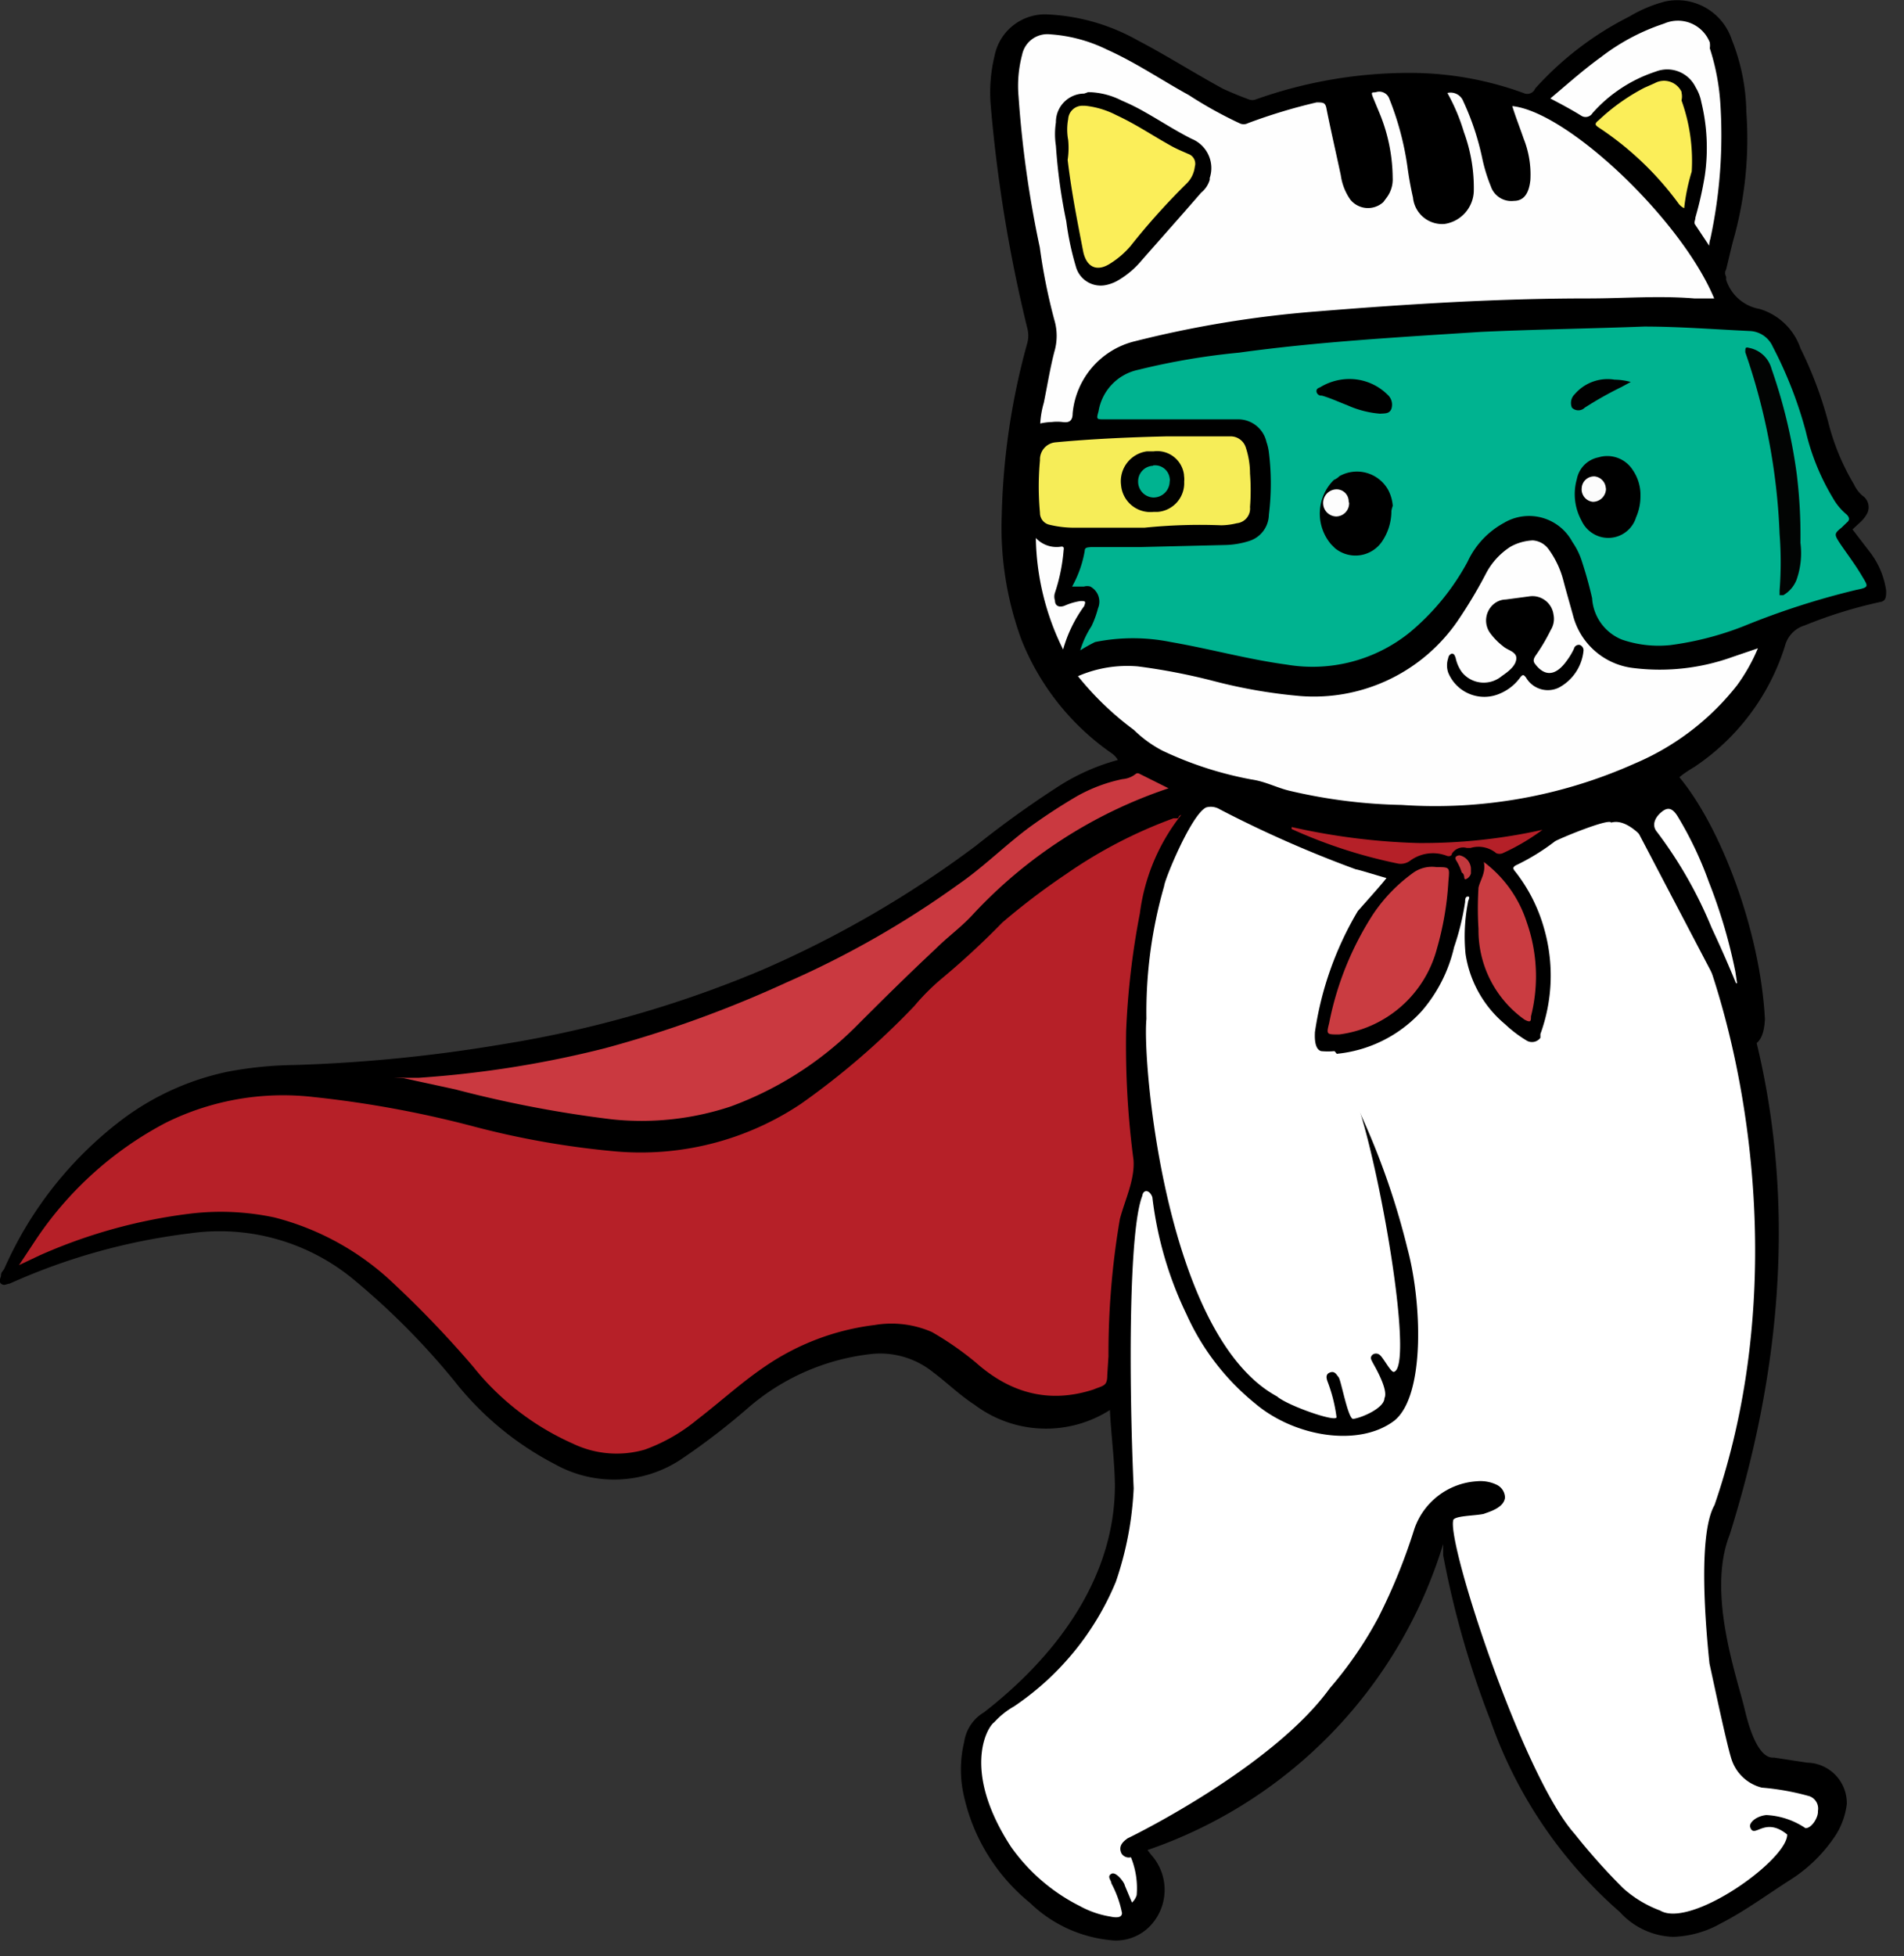 <svg id="Layer_1" data-name="Layer 1" xmlns="http://www.w3.org/2000/svg" viewBox="0 0 222.08 228.06"><rect x="0" y="0" width="222.08" height="228.06" fill="#333333" stroke="none"/><defs><style>.cls-1{fill:#b62028;}.cls-2{fill:#00b390;}.cls-3{fill:#ca3940;}.cls-4{fill:#fefefe;}.cls-5{fill:#fff;}.cls-6{fill:#ca3c41;}.cls-7{fill:#b52028;}.cls-8{fill:#c2383d;}.cls-9{fill:#020403;}.cls-10{fill:#010101;}.cls-11{fill:#fdfdfd;}.cls-12{fill:#fcfcfc;}.cls-13{fill:#f6ed58;}.cls-14{fill:#fbee59;}.cls-15{fill:#010100;}.cls-16{stroke:#000;stroke-linecap:round;stroke-linejoin:round;stroke-width:0.98px;}</style></defs><title>Kitten béo 110x113</title><path d="M129.46,164.38a13.87,13.87,0,0,1-15.8-.62c-1.76-1.14-3.22-2.59-4.82-3.78a9.84,9.84,0,0,0-7-2.15A26.36,26.36,0,0,0,87.41,164a81.07,81.07,0,0,1-8,6.15,14.15,14.15,0,0,1-14.72.53A35.92,35.92,0,0,1,53,161a85.87,85.87,0,0,0-11.58-11.69,24.52,24.52,0,0,0-19.3-5.52,72.35,72.35,0,0,0-21,5.86c-.28,0-.65.31-1,0s0-.68,0-1,.23-.48.37-.72A44.13,44.13,0,0,1,14.4,130.4a31.1,31.1,0,0,1,12.21-5.47,44.5,44.5,0,0,1,7.72-.77,178.43,178.43,0,0,0,24.29-2.42,131.53,131.53,0,0,0,30.09-8.59A123.37,123.37,0,0,0,113.8,98.62a117.84,117.84,0,0,1,9.65-6.94,24.79,24.79,0,0,1,6.94-3.08,2.49,2.49,0,0,0-.71-.77,29.28,29.28,0,0,1-10.52-13.2,37.9,37.9,0,0,1-2.32-14.52,81.88,81.88,0,0,1,3-20.18,3.33,3.33,0,0,0,0-1.6,169,169,0,0,1-4.27-25.9,18,18,0,0,1,.43-5.9,6,6,0,0,1,6.32-4.84,23.58,23.58,0,0,1,10.35,3c3.38,1.76,6.6,3.82,10,5.67,1,.45,1.93.84,3,1.23a1.13,1.13,0,0,0,.81,0A53.41,53.41,0,0,1,164.77,8.5a38.63,38.63,0,0,1,13.13,2.42,1,1,0,0,0,1.16-.6,37.41,37.41,0,0,1,11-8.4A15.91,15.91,0,0,1,194.23.17,6.71,6.71,0,0,1,202,4.64a23.61,23.61,0,0,1,1.69,8.4,43.55,43.55,0,0,1-1.36,14.38c-.38,1.3-.65,2.63-1,4a.8.8,0,0,0,0,.82,2.16,2.16,0,0,1,0,.36,5,5,0,0,0,3.91,3.42A7.21,7.21,0,0,1,210,40.6a45.67,45.67,0,0,1,3.24,8.6,27,27,0,0,0,3,7.26,3.88,3.88,0,0,0,1,1.33,1.61,1.61,0,0,1,.52,2.11h0a3.92,3.92,0,0,1-.8,1l-.89.82,2.1,2.73A9.59,9.59,0,0,1,220,68.87c0,.63,0,1.21-.69,1.31a53.45,53.45,0,0,0-8.81,2.73,3.38,3.38,0,0,0-2.31,2.42,26.47,26.47,0,0,1-10.62,14.12c-3.11,1.83-1.87,2.19-5.19,3.58,12.66,19,21.4,47.64,9.36,85.91-2.7,6.87.92,16.69,1.81,20.55.53,2.2,1.61,5.58,3.37,5.41l3.85.59a4.73,4.73,0,0,1,4.64,4.82v0a8.81,8.81,0,0,1-1.23,3.53,17.62,17.62,0,0,1-5.23,5.23c-2.76,1.75-5.37,3.7-8.25,5.17a12,12,0,0,1-5.56,1.56,8.78,8.78,0,0,1-6.2-2.89,52.69,52.69,0,0,1-15.1-22.35,107.74,107.74,0,0,1-5.51-19.25V180h0a54.5,54.5,0,0,1-34.49,35.68l.46.59a6.09,6.09,0,0,1-.24,8.35,5.51,5.51,0,0,1-4.67,1.55,15.67,15.67,0,0,1-9.26-4.34,22.26,22.26,0,0,1-7.67-12.32,13.7,13.7,0,0,1,0-6.43,4.81,4.81,0,0,1,2.32-3.46c3.74-2.93,15.26-12.39,15.26-26.48C130,170.11,129.59,167.3,129.46,164.38Z"/><path class="cls-1" d="M137.78,95a23.25,23.25,0,0,0-4.83,11.5,91.54,91.54,0,0,0-1.6,13.72,101.33,101.33,0,0,0,.86,15c.17,2.32-1,4.66-1.59,6.9a93.39,93.39,0,0,0-1.33,16l-.14,2.2c0,1.29-.45,1.19-1.61,1.67-5.11,1.66-9.66.47-13.74-3.16a36.28,36.28,0,0,0-5.1-3.54,11.78,11.78,0,0,0-6.68-.82,28.78,28.78,0,0,0-12.8,4.84c-2.75,1.86-5.23,4.14-7.9,6.19A20.51,20.51,0,0,1,75.2,169a11.8,11.8,0,0,1-8.42-.72,30.86,30.86,0,0,1-11.58-8.94,121,121,0,0,0-9.26-9.68A31.46,31.46,0,0,0,32,141.93,30,30,0,0,0,22,141.51a61.72,61.72,0,0,0-17.37,4.84l-2.41,1.14,1.93-2.92a41.28,41.28,0,0,1,15.19-13.68,30.82,30.82,0,0,1,17.21-3,124.46,124.46,0,0,1,18.34,3.34,100.12,100.12,0,0,0,16.9,3,33.62,33.62,0,0,0,21.64-5.55,89.72,89.72,0,0,0,13.2-11.38,25.86,25.86,0,0,1,3.36-3.34,93.5,93.5,0,0,0,6.94-6.43,81.66,81.66,0,0,1,7.48-5.67,54.83,54.83,0,0,1,12.46-6.46h.56A.5.5,0,0,1,137.78,95Z"/><path class="cls-2" d="M126,75.82A10.84,10.84,0,0,1,127.31,73a11.48,11.48,0,0,0,.76-2.08,2,2,0,0,0-.9-2.54h0a1.3,1.3,0,0,0-.73,0h-1.39a13,13,0,0,0,1.47-4.16c0-.44.38-.39.7-.44h5.67l9.94-.24a9.9,9.9,0,0,0,2.9-.48A3.27,3.27,0,0,0,148,60a29.39,29.39,0,0,0,0-7.26,5.59,5.59,0,0,0-.28-1.21,3.38,3.38,0,0,0-3.45-2.64H128.87c-1,0-1,0-.74-.94a5.93,5.93,0,0,1,4.64-4.84,81,81,0,0,1,11.76-2c9.26-1.28,18.83-1.81,28.23-2.42,6.34-.29,12.67-.38,19-.62,4.13,0,8.23.33,12.35.52a3.06,3.06,0,0,1,2.66,1.82,48.19,48.19,0,0,1,3.86,9.9,26.94,26.94,0,0,0,3.17,7.77A6.84,6.84,0,0,0,215.41,60c.32.34.36.64,0,.92l-.6.58c-.84.68-.89.78-.28,1.72s1.75,2.42,2.57,3.8,1,1.43-.63,1.76A90.62,90.62,0,0,0,203.38,73a36.11,36.11,0,0,1-8.58,2.21,13.19,13.19,0,0,1-5.61-.64,5.57,5.57,0,0,1-3.49-4.84c-.32-1.4-.7-2.78-1.14-4.13a8.45,8.45,0,0,0-1.16-2.42,5.73,5.73,0,0,0-8-2.21,9.87,9.87,0,0,0-4.22,4.51,28,28,0,0,1-6.75,8.25,18.05,18.05,0,0,1-14.36,3.75c-4.63-.63-8.82-1.82-13.51-2.63a22.25,22.25,0,0,0-8.83,0A17.9,17.9,0,0,0,126,75.82Z"/><path class="cls-3" d="M45.94,125.65h2.89a121.93,121.93,0,0,0,21.71-3.44,135,135,0,0,0,21.23-7.69,109.49,109.49,0,0,0,20-11.41c2.9-2,5.38-4.48,8.17-6.57a67.13,67.13,0,0,1,5.66-3.71,18.33,18.33,0,0,1,5.33-2,2.81,2.81,0,0,0,1.57-.63.39.39,0,0,1,.39,0l3.41,1.7h0a54.88,54.88,0,0,0-23,14.9c-1.34,1.41-2.76,2.42-4.15,3.8-3.21,3-6.25,6-9.39,9.15A40.29,40.29,0,0,1,85.21,129a33,33,0,0,1-13.78,1.5A136.54,136.54,0,0,1,53.1,127l-6-1.3Z"/><path class="cls-4" d="M121.33,49.37a11.05,11.05,0,0,1,.42-2.42c.41-2,.71-3.92,1.22-5.91a6.54,6.54,0,0,0,0-3.77,66.9,66.9,0,0,1-1.69-8.43,125.8,125.8,0,0,1-2.48-17.62,14.12,14.12,0,0,1,.42-4.84A3,3,0,0,1,122.46,4a17.66,17.66,0,0,1,6.63,1.77c3.36,1.5,6.37,3.56,9.58,5.32a48.43,48.43,0,0,0,5.89,3.27,1.08,1.08,0,0,0,1,0,64.93,64.93,0,0,1,8-2.42c.81,0,1.05,0,1.18.83.51,2.54,1.11,5.13,1.65,7.67a6.52,6.52,0,0,0,1.11,2.83,2.65,2.65,0,0,0,3.85.29h0l.43-.58a3.53,3.53,0,0,0,.66-2.25A20.1,20.1,0,0,0,161,13.42l-.87-2.1c-.28-.72,0-.48.37-.58a1.24,1.24,0,0,1,1.55.78h0a34.09,34.09,0,0,1,2.11,7.91c.16,1.21.38,2.41.65,3.6a3.42,3.42,0,0,0,3.68,3.08h0a4,4,0,0,0,3.41-3.8,18.81,18.81,0,0,0-1.15-6.9,22.47,22.47,0,0,0-1.93-4.57,1.59,1.59,0,0,1,1.87,1,30.72,30.72,0,0,1,2.2,6.63,19.28,19.28,0,0,0,1,3.25,2.51,2.51,0,0,0,2.68,1.7c1.18,0,1.77-.88,1.93-2.43a11.27,11.27,0,0,0-.79-4.84c-.42-1.24-.9-2.42-1.32-3.78,6.46.66,19.73,13.24,23.55,22.42h-2.32c-4.14-.34-8.22,0-12.36,0-10.61,0-21.12.66-31.69,1.52a126.46,126.46,0,0,0-21.14,3.46,9.55,9.55,0,0,0-7.32,8.43c0,.8-.35,1.13-1.18,1a5.23,5.23,0,0,0-1.25,0A7.1,7.1,0,0,0,121.33,49.37Z"/><path class="cls-4" d="M125.73,78.83a14.44,14.44,0,0,1,7-1.14,72.35,72.35,0,0,1,8.85,1.71,60.25,60.25,0,0,0,10.14,1.75A20.34,20.34,0,0,0,170,72.41a54.82,54.82,0,0,0,3.31-5.52,8.21,8.21,0,0,1,2.9-3.17,5.94,5.94,0,0,1,2.57-.72,2.48,2.48,0,0,1,1.87,1.06,10.72,10.72,0,0,1,1.67,3.51c.35,1.34.76,2.74,1.14,4.12a8.25,8.25,0,0,0,7.06,6.19,25,25,0,0,0,11.58-1.3l2.94-1a21.23,21.23,0,0,1-2.43,4.31A30.05,30.05,0,0,1,190.7,89a57,57,0,0,1-27.21,4.84,61.71,61.71,0,0,1-12.9-1.61c-1.57-.34-2.94-1.12-4.63-1.36a42,42,0,0,1-10.38-3.36,14,14,0,0,1-3.33-2.42A35.18,35.18,0,0,1,125.73,78.83Z"/><path class="cls-4" d="M199.36,28.65l-1.61-2.42c-.23-.29,0-.54,0-.87a41.82,41.82,0,0,0,1.09-4.84,22.55,22.55,0,0,0-.4-8.62,5.08,5.08,0,0,0-.66-1.72,3.68,3.68,0,0,0-4.64-1.84,16.89,16.89,0,0,0-7.39,4.84.94.94,0,0,1-1.33.3h0c-1.11-.69-2.31-1.33-3.59-2,1.93-1.62,3.86-3.35,5.93-4.84a24.68,24.68,0,0,1,7.34-3.89,4,4,0,0,1,5.33,2.2h0a2.58,2.58,0,0,1,0,.68,26.32,26.32,0,0,1,1.22,6.3,57.17,57.17,0,0,1-1.16,15.93A2.55,2.55,0,0,0,199.36,28.65Z"/><path class="cls-4" d="M124,75.72a30.21,30.21,0,0,1-3.18-13,3.3,3.3,0,0,0,3,1c.38,0,.23.35.23.54a21,21,0,0,1-1,4.84,1.42,1.42,0,0,0,0,.91c0,.61.46.85,1.11.61a7.3,7.3,0,0,1,1.87-.55c.56,0,.65,0,.42.6A15.84,15.84,0,0,0,124,75.72Z"/><path class="cls-5" d="M128,214.42a2.57,2.57,0,0,1,1.24-3c2-1.34,4-2.4,6.13-3.62,5.83-3.29,11.67-6.38,17.54-10l1.22-.92c0,.39-.32.53-.51.77a54.42,54.42,0,0,1-19.28,14.31,22.4,22.4,0,0,0-2.92,1.6,1.42,1.42,0,0,0-.78,1.06C130.64,215.17,128.58,215.83,128,214.42Z"/><path class="cls-6" d="M167.55,101.09h0c1.59,0,1.54,0,1.39,1.65a35.43,35.43,0,0,1-1.34,7.86,13.59,13.59,0,0,1-11.41,10c-1.49,0-1.49,0-1.16-1.33a36.23,36.23,0,0,1,5.08-12.62,18.92,18.92,0,0,1,4.64-4.84A3.76,3.76,0,0,1,167.55,101.09Z"/><path class="cls-6" d="M173.07,100.49a14.19,14.19,0,0,1,5,7,19,19,0,0,1,.5,11c0,.53,0,.78-.75.38a12.76,12.76,0,0,1-5.37-10.55,39.08,39.08,0,0,1,0-4.84C172.66,102.55,173.34,101.72,173.07,100.49Z"/><path class="cls-7" d="M179.91,96.74a25.21,25.21,0,0,1-4.64,2.73,1,1,0,0,1-.74,0,3.25,3.25,0,0,0-3-.62h-.46a1.55,1.55,0,0,0-1.72.67c0,.24-.3.38-.63.24a4.48,4.48,0,0,0-4.24.58,1.83,1.83,0,0,1-1.5.32,58.26,58.26,0,0,1-12.3-4,.25.25,0,0,1,0-.24,76.4,76.4,0,0,0,14.68,1.86A64.44,64.44,0,0,0,179.91,96.74Z"/><path class="cls-8" d="M171.57,101.24v.58a1,1,0,0,1-.61.68c-.32,0,0-.49-.46-.78a6.15,6.15,0,0,0-.6-1.33c-.33-.49,0-.63.32-.68A1.68,1.68,0,0,1,171.57,101.24Z"/><path class="cls-5" d="M173.07,176.49c.44-.2,2.32-.63,2.47-1.89a1.7,1.7,0,0,0-1-1.52,4.39,4.39,0,0,0-2.31-.39,8.26,8.26,0,0,0-7.25,5.52,67.38,67.38,0,0,1-4.22,10.38,45.11,45.11,0,0,1-5.64,8.21c-6.22,8.62-21.09,16.31-23.61,17.52-.41.31-1.15.85-.69,1.77a1,1,0,0,0,1.09.43,9.6,9.6,0,0,1,.67,4.41,1.86,1.86,0,0,1-.55.87l-.84-2c0-.26-1-1.67-1.56-1.35s0,.77,0,1.11a12.44,12.44,0,0,1,1.24,3.46c0,.58-.7.56-1.39.41a11,11,0,0,1-3.51-1.21,21.79,21.79,0,0,1-8.05-6.92c-5.8-8.91-2.76-14-1.95-14.52a9.36,9.36,0,0,1,2.31-1.85,32.5,32.5,0,0,0,11.87-14.52,38.89,38.89,0,0,0,2.08-10.89c-.58-13-.56-30.1,1-34.09.11-.8.86-.75,1.18.14a42.9,42.9,0,0,0,4,13.69,28.3,28.3,0,0,0,8,10.37c4.63,3.91,12.12,5.1,16.21,2,3.62-2.88,3.23-13.77,1.56-20a87.45,87.45,0,0,0-8.85-22.34h0c0-.48,0-.38.51-.43a15.38,15.38,0,0,0,10-5,17.25,17.25,0,0,0,3.76-7.43,29.81,29.81,0,0,0,1.29-5.27c0-.24,0-.64.33-.64s0,.45,0,.69a20.81,20.81,0,0,0-.28,6,13.22,13.22,0,0,0,4.63,8.21,14.44,14.44,0,0,0,2.43,1.85,1.22,1.22,0,0,0,1.67-.28v-.44a19.87,19.87,0,0,0,.44-12.27,19,19,0,0,0-3.38-6.68c-.33-.38-.23-.49,0-.68a25.63,25.63,0,0,0,4.63-2.83c.46-.31,6.34-2.74,6.57-2.19,7.26-2.18,25.32,41,12.05,79.56-2,3.5-1,14.5-.59,18.47.46,2.09,2,9.39,2.56,11.13a5,5,0,0,0,3.53,3.34,29.44,29.44,0,0,1,5.56,1,1.53,1.53,0,0,1,1,1.73c.07.67-.68,2-1.45,2a8.94,8.94,0,0,0-4.58-1.53c-1.19.14-1.93.85-1.89,1.33.45,1.62,1.63-1.28,4.34.94,0,3-11.27,11-14.83,8.86a13.47,13.47,0,0,1-4.33-2.62,73.53,73.53,0,0,1-5.64-6.32c-6-6.71-14.75-33.41-14.17-36.49C169.45,176.69,172,176.73,173.07,176.49Z"/><path class="cls-5" d="M162.56,159.94c-.38,0-1.23-1.7-1.65-2a.68.68,0,0,0-.83,0c-.33.34-.12.59,0,.85S162,162,161.48,163c0,1.11-2.51,2.25-3.65,2.42-.6,0-1.41-4.5-1.69-4.85s-.46-.76-1-.57-.43.65-.32,1a18,18,0,0,1,1.07,4.21c0,.66-5.73-1.35-6.95-2.42-13-7.06-15.73-39-15.22-44a53.09,53.09,0,0,1,2.07-15.51c0-.6,3.14-8.33,4.9-9.15a2,2,0,0,1,1.58.22,135.28,135.28,0,0,0,15.88,7c.24,0,3.41,1,3.55,1s-3.22,3.73-3.33,3.87a38.44,38.44,0,0,0-5,14.12c0,.31-.14,1.93.72,2.2a8.13,8.13,0,0,0,1.56,0c.89.89.83,2.43,1.22,3.17C159.43,127.46,165.4,159.37,162.56,159.94Z"/><path class="cls-9" d="M210,63.29a9.32,9.32,0,0,1-.46,4.32A3.59,3.59,0,0,1,208,69.39h-.43v-.54a42.77,42.77,0,0,0,0-6.6,73,73,0,0,0-4-21.18c0-.48,0-.64.41-.52A3.37,3.37,0,0,1,206.63,43a62,62,0,0,1,2.94,12.27A58.66,58.66,0,0,1,210,63.29Z"/><path d="M162.29,59.56a6.32,6.32,0,0,1-1.17,3.68,3.75,3.75,0,0,1-5.42.66l0,0-.43-.43a5.52,5.52,0,0,1,.31-7.52h0a2,2,0,0,0,.65-.44,4.17,4.17,0,0,1,5.72,1.67,4.78,4.78,0,0,1,.5,1.79A3.5,3.5,0,0,0,162.29,59.56Z"/><path d="M191.34,57.89a6.07,6.07,0,0,1-.51,2.42,3.39,3.39,0,0,1-4.36,2.21,3.47,3.47,0,0,1-2-1.82,6.42,6.42,0,0,1-.55-4.84,3.2,3.2,0,0,1,2.52-2.54,3.53,3.53,0,0,1,4,1.47A5.13,5.13,0,0,1,191.34,57.89Z"/><path d="M157.66,44.19A6.3,6.3,0,0,1,161.83,46a1.56,1.56,0,0,1,.46,1.66c-.23.62-.83.52-1.31.57a11.61,11.61,0,0,1-3.86-1c-1-.38-1.93-.82-2.94-1.11a.56.56,0,0,1-.63-.5h0c0-.38.3-.38.53-.53A6.56,6.56,0,0,1,157.66,44.19Z"/><path class="cls-10" d="M190.21,44.53l-1.07.58a42.24,42.24,0,0,0-4.3,2.42,1.06,1.06,0,0,1-1.49,0,1.41,1.41,0,0,1,.33-1.58,5.05,5.05,0,0,1,4.63-1.69A7.64,7.64,0,0,1,190.21,44.53Z"/><path d="M126.93,10.74a8.93,8.93,0,0,1,3.94,1,24.43,24.43,0,0,1,2.71,1.35c1.78,1,3.54,2.16,5.42,3.1a3.68,3.68,0,0,1,2.1,4.57.74.74,0,0,1,0,.21,3,3,0,0,1-1,1.49c-2.32,2.68-4.63,5.27-6.95,7.91a10.46,10.46,0,0,1-2.71,2.3,4.63,4.63,0,0,1-1.55.58,3,3,0,0,1-3.41-2.2,33.33,33.33,0,0,1-1.11-5.25A64,64,0,0,1,123.16,17a8.92,8.92,0,0,1,0-2.73,3.32,3.32,0,0,1,3.3-3.36h0Z"/><path d="M178.35,69.53a2.48,2.48,0,0,1,2.85,2.12h0a2.45,2.45,0,0,1-.33,1.81,21.86,21.86,0,0,1-1.78,3c-.27.43-.27.67,0,1h0c1.46,1.86,2.8.77,3.66-.44a8,8,0,0,0,.83-1.38.59.59,0,0,1,.66-.46h0a.66.66,0,0,1,.46.68,5.49,5.49,0,0,1-2.89,4.31A2.94,2.94,0,0,1,178,79c-.28-.36-.38-.41-.7,0a5.59,5.59,0,0,1-2.31,1.84,4.55,4.55,0,0,1-6.07-2.42h0a2.61,2.61,0,0,1,0-1.7.62.62,0,0,1,.41-.52c.3,0,.35.24.45.48a4.35,4.35,0,0,0,.74,1.69,3.27,3.27,0,0,0,4.63.46c.73-.51,1.62-1.14,1.71-2s-1-1-1.53-1.48a7.54,7.54,0,0,1-1.55-1.59,2.5,2.5,0,0,1,.5-3.38h0a2.26,2.26,0,0,1,1.36-.49Z"/><path class="cls-11" d="M157.36,58.64a1.53,1.53,0,0,1-1.5,1.57h0a1.56,1.56,0,0,1-1.53-1.57h0a1.58,1.58,0,0,1,1.53-1.59h0a1.41,1.41,0,0,1,1.45,1.4v0h0Z"/><path class="cls-12" d="M187.32,57a1.53,1.53,0,0,1-1.54,1.5h0a1.46,1.46,0,0,1-1.29-1.61A1.44,1.44,0,0,1,186,55.54a1.47,1.47,0,0,1,1.3,1.35Z"/><path class="cls-13" d="M133.49,61.52h-8.11a12.2,12.2,0,0,1-2.95-.34,1.41,1.41,0,0,1-1.13-1.4,32.93,32.93,0,0,1,0-6.12,2,2,0,0,1,1.78-2.09h0c4.33-.41,8.83-.6,13-.7h7.48a1.86,1.86,0,0,1,1.76,1.34,9.64,9.64,0,0,1,.48,3,25.39,25.39,0,0,1,0,3.9A1.72,1.72,0,0,1,144.26,61h0a8,8,0,0,1-1.82.24A63.65,63.65,0,0,0,133.49,61.52Z"/><path class="cls-14" d="M196.44,24.27a1.76,1.76,0,0,1-.7-.6,36.35,36.35,0,0,0-9.26-8.8c-.42-.28-.55-.43,0-.86a23.51,23.51,0,0,1,5.32-3.78L193,9.7a2.26,2.26,0,0,1,3.13,1h0v.09a2,2,0,0,1,0,.92A20.83,20.83,0,0,1,197.32,20,23,23,0,0,0,196.44,24.27Z"/><path class="cls-14" d="M124.59,16.31a6.56,6.56,0,0,1,0-2.42,1.66,1.66,0,0,1,1.75-1.56h.22a10.16,10.16,0,0,1,3.64,1.09c2.32,1.07,4.28,2.42,6.53,3.66.61.33,1.23.58,1.88.87a1.21,1.21,0,0,1,.75,1.49h0a3.27,3.27,0,0,1-1,2,80.24,80.24,0,0,0-6.51,7.26,10.16,10.16,0,0,1-2.32,2c-1.52,1-2.75.52-3.17-1.29-.7-3.6-1.39-7.06-1.83-10.77A9.41,9.41,0,0,0,124.59,16.31Z"/><path class="cls-15" d="M138.12,56.15A3.36,3.36,0,0,1,135,59.68h-.48a3.43,3.43,0,0,1-3.76-3.12,3.52,3.52,0,0,1,3-3.94h.78a3.15,3.15,0,0,1,3.56,2.74h0v.09A2.76,2.76,0,0,1,138.12,56.15Z"/><path class="cls-2" d="M134.5,54.26a1.72,1.72,0,0,1,1.93,1.5v0h0a.81.81,0,0,1,0,.38A1.89,1.89,0,0,1,134.5,58h0a1.85,1.85,0,0,1-1.75-1.91h0a1.81,1.81,0,0,1,1.75-1.79Z"/><path class="cls-16" d="M195.37,90.76c4.88,5.76,9.46,17.88,10,28.07-.08,1.45-.42,2.26-1,2.52l-14.15-27Z"/><path class="cls-5" d="M202.48,114.62c-.94-2.3-1.84-4.33-2.83-6.44A50,50,0,0,0,193.28,97c-.67-.77-.25-1.67.44-2.27s1.26-.67,1.94.41a42,42,0,0,1,3.65,7.66,61.25,61.25,0,0,1,3.1,10.48l.2,1.34Z"/></svg>